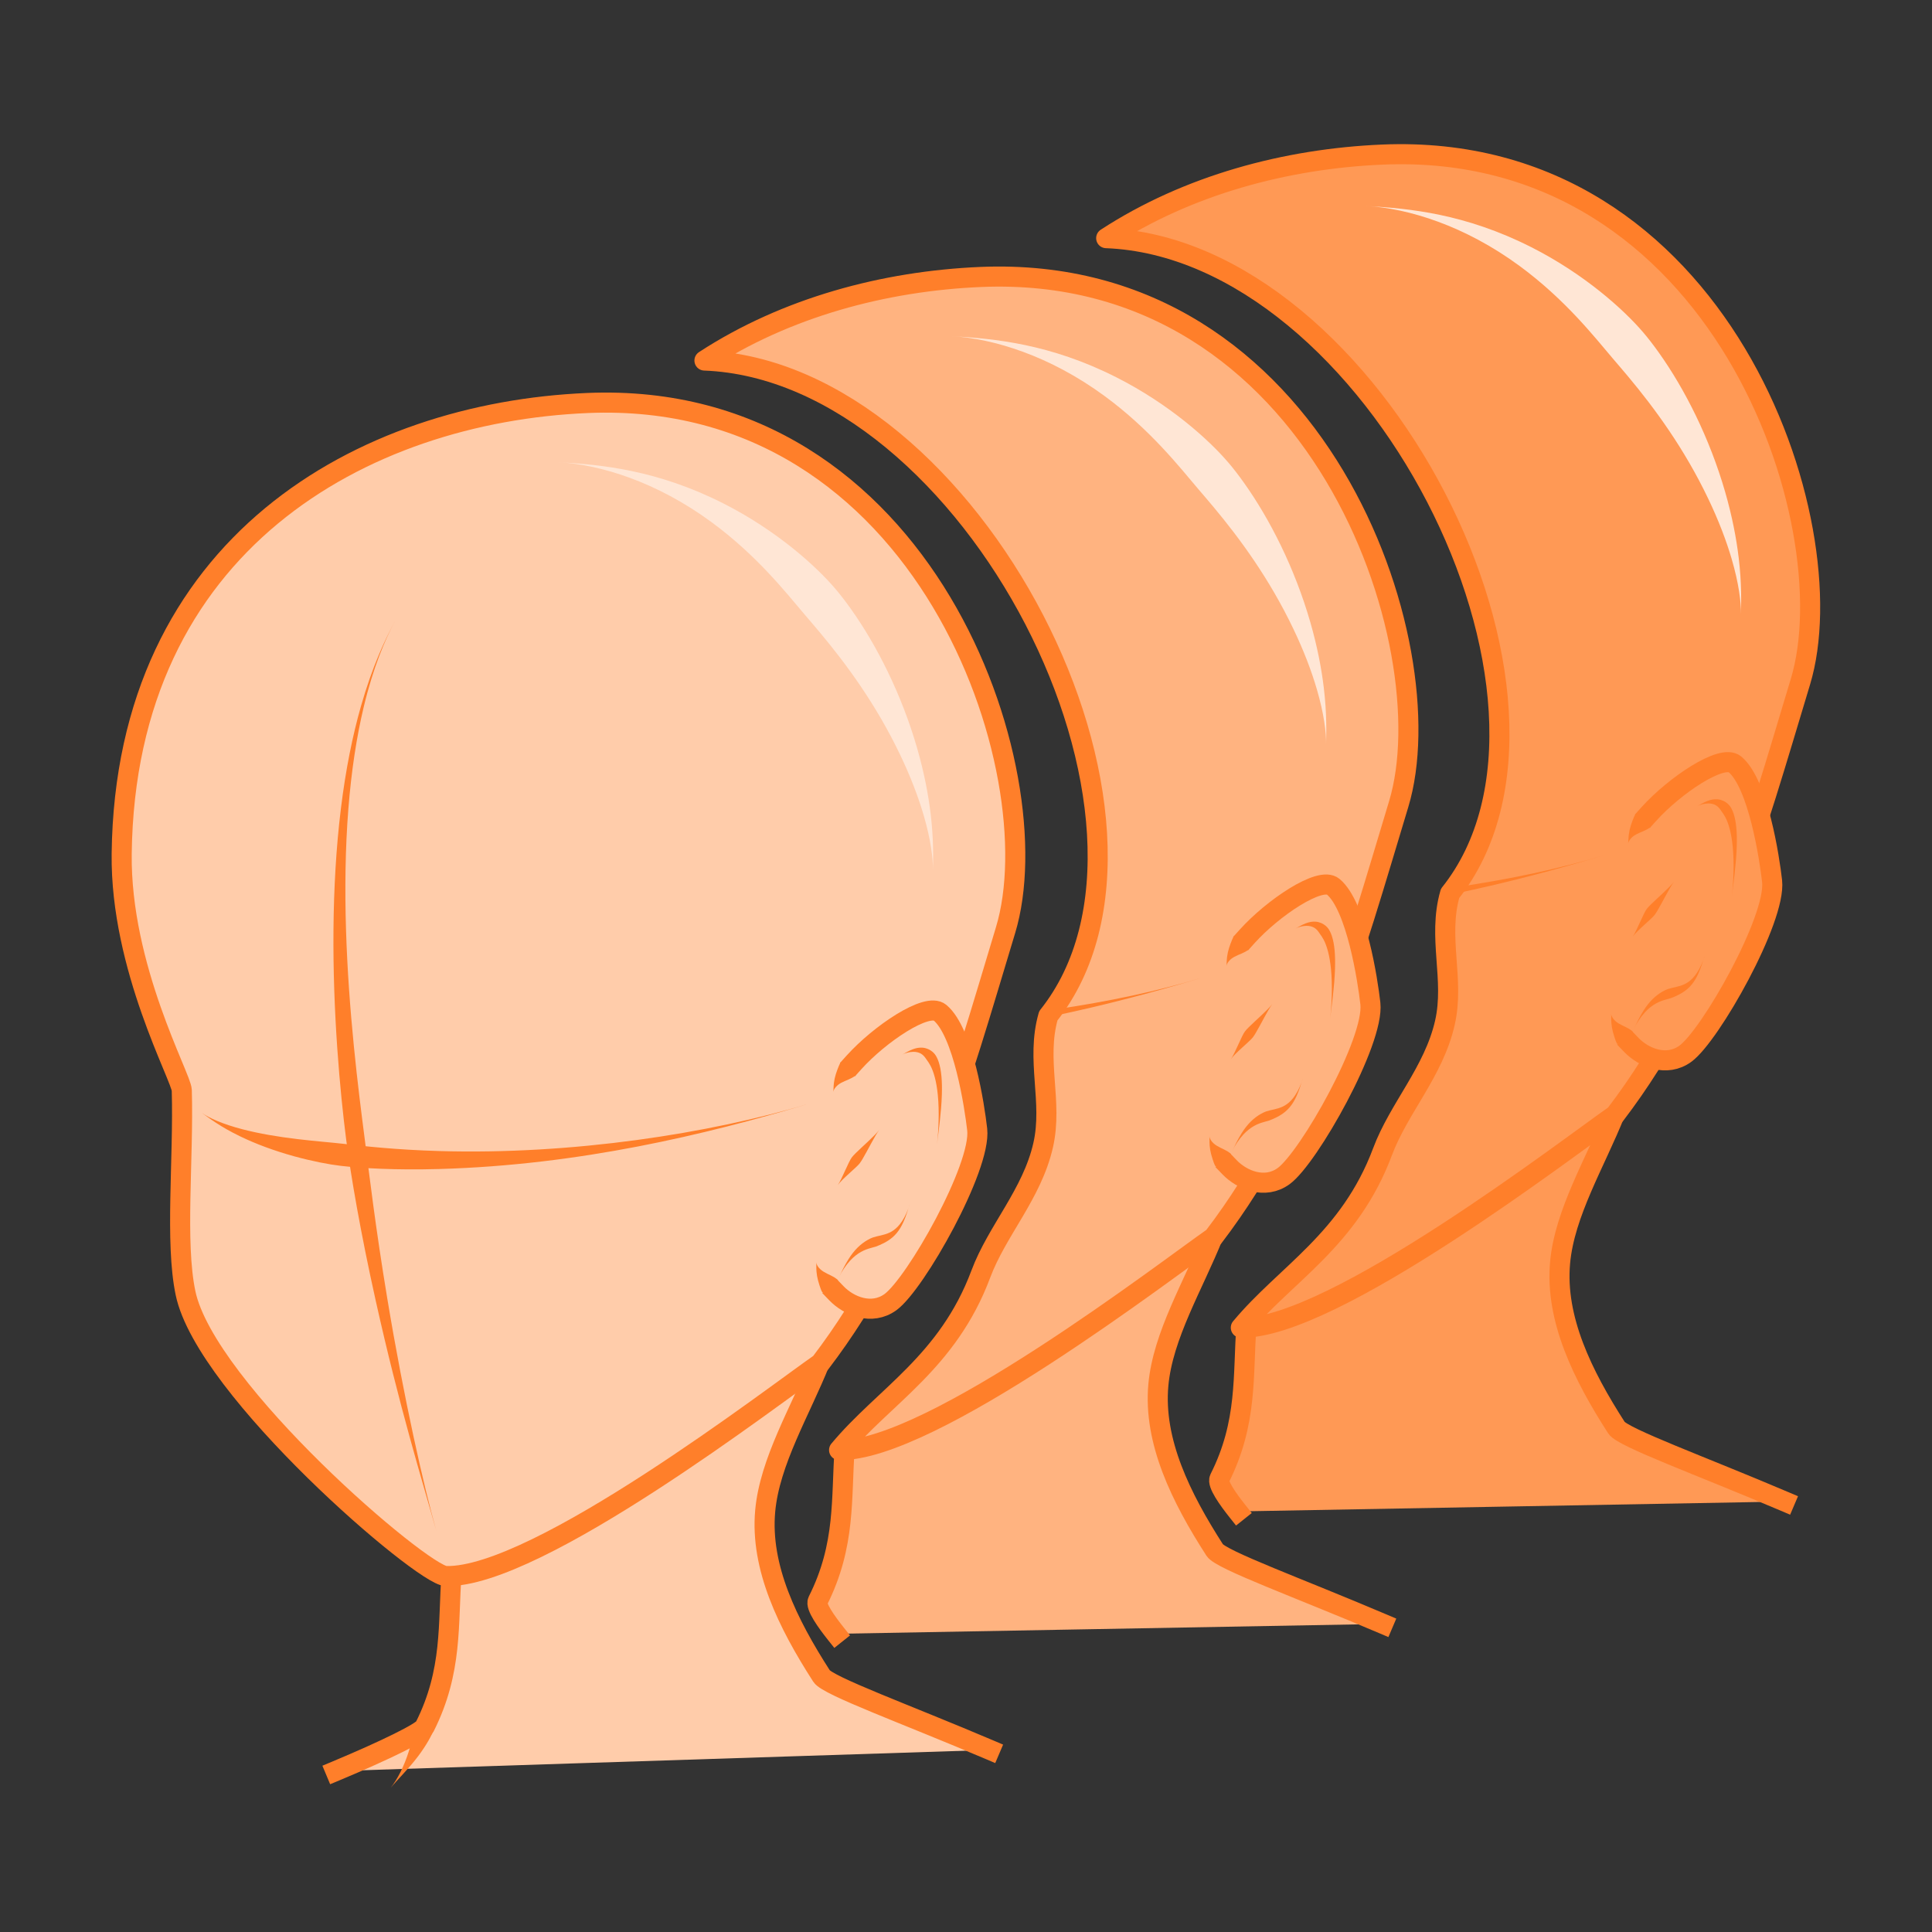 <?xml version="1.0" encoding="UTF-8"?>
<svg version="1.1" viewBox="0 0 64 64" xmlns="http://www.w3.org/2000/svg">
 <rect x="0" y="0" width="64" height="64" fill="#333333" stroke="none"/>
 <g transform="translate(6.271 4.973)">
  <g transform="translate(-16.745 .616)" fill="#fca" stroke="#ff7f2a" stroke-linecap="square" stroke-linejoin="round" stroke-width=".665">
   <path d="m21.589 53.081c1.682-0.703 2.864-1.289 2.952-1.463 0.939-1.86 0.766-3.434 0.892-5.08l12.214-7.029c-0.661 1.652-1.676 3.31-1.825 4.956-0.169 1.866 0.748 3.728 1.868 5.469 0.209 0.325 2.801 1.263 5.577 2.445"/>
   <path d="m25.246 46.62c-0.78-0.02-7.955-6.169-8.626-9.373-0.355-1.694-0.06-4.427-0.124-6.718-0.012-0.431-2.037-4.057-1.991-7.838 0.126-10.266 7.979-14.613 15.428-14.93 11.223-0.477 15.435 12.226 13.852 17.46-1.516 5.011-2.87 10.07-6.138 14.349-1.477 1.022-9.381 7.126-12.4 7.05z"/>
   <path d="m38.768 29.599c0.836-0.927 2.414-2.002 2.845-1.642 0.773 0.646 1.145 3.101 1.232 3.871 0.14 1.253-2.044 5.117-2.874 5.718-0.621 0.45-1.381 0.131-1.789-0.293"/>
  </g>
  <g transform="translate(-16.745 .616)" fill="#ff7f2a">
   <path d="m24.614 51.403c-0.01 0.033 0.259 0.227 0.248 0.26-0.071 0.215-0.269 0.569-0.543 0.933-0.306 0.406-0.715 0.809-0.906 1.039 0.217-0.263 0.449-0.718 0.6-1.199 0.127-0.402 0.187-0.779 0.25-0.97 0.01-0.031 0.341-0.031 0.351-0.064z"/>
   <path d="m24.926 45.112c-0.467-1.654-1.225-4.104-2.007-7.62-0.497-2.233-0.823-4.127-0.978-5.335-0.098-0.76-0.212-1.823-0.296-3.044-0.172-2.484-0.2-5.292 0.122-7.919 0.158-1.288 0.385-2.411 0.664-3.389 0.374-1.311 0.796-2.205 1.123-2.81-0.326 0.603-0.716 1.519-1.031 2.834-0.235 0.983-0.409 2.108-0.51 3.389-0.205 2.62-0.061 5.388 0.183 7.848 0.119 1.205 0.255 2.261 0.352 3.013 0.17 1.324 0.361 2.965 0.754 5.339 0.554 3.346 1.21 6.228 1.624 7.695z"/>
   <path d="m17.158 31.275c0.247 0.175 0.603 0.456 1.271 0.779 0.526 0.255 1.13 0.478 1.783 0.659 0.602 0.166 1.17 0.274 1.551 0.318 0.695 0.08 1.801 0.146 3.263 0.105 4.636-0.131 8.829-1.14 12.204-2.151-3.244 0.972-7.792 1.685-12.204 1.556-1.444-0.042-2.501-0.162-3.179-0.24-0.363-0.042-0.929-0.085-1.522-0.156-0.649-0.078-1.26-0.18-1.81-0.323-0.679-0.176-1.123-0.381-1.357-0.547z"/>
   <path d="m38.226 33.67c0.137-0.2 0.62-0.583 0.726-0.721 0.028-0.036 0.061-0.088 0.098-0.15 0.162-0.273 0.403-0.761 0.545-0.954-0.142 0.193-0.554 0.545-0.781 0.771-0.051 0.051-0.094 0.097-0.122 0.134-0.108 0.14-0.329 0.72-0.466 0.921z"/>
   <path d="m40.362 29.346c0.086-0.046 0.224-0.09 0.36-0.092 0.106-0.002 0.193 0.022 0.262 0.062 0.074 0.044 0.12 0.104 0.156 0.155 0.016 0.023 0.03 0.045 0.043 0.063 0.026 0.035 0.067 0.09 0.112 0.175 0.05 0.094 0.102 0.221 0.148 0.399 0.042 0.161 0.075 0.351 0.097 0.572 0.055 0.557 0.025 1.205-0.027 1.641 0.055-0.46 0.142-1.051 0.161-1.645 0.007-0.226 0.003-0.428-0.013-0.605-0.018-0.196-0.049-0.351-0.09-0.476-0.038-0.116-0.083-0.199-0.124-0.255-0.02-0.027-0.048-0.057-0.083-0.087-0.083-0.07-0.194-0.124-0.325-0.136-0.115-0.01-0.227 0.013-0.333 0.054-0.137 0.052-0.258 0.13-0.343 0.175z"/>
   <path d="m40.601 34.333c-0.051 0.165-0.135 0.367-0.249 0.537-0.085 0.128-0.177 0.223-0.275 0.293-0.093 0.066-0.185 0.105-0.274 0.133-0.094 0.03-0.211 0.053-0.289 0.072-0.049 0.012-0.092 0.024-0.127 0.036-0.045 0.016-0.112 0.047-0.188 0.091-0.095 0.056-0.205 0.134-0.316 0.244-0.107 0.106-0.206 0.231-0.301 0.383-0.129 0.205-0.222 0.407-0.304 0.574 0.079-0.162 0.206-0.362 0.362-0.53 0.118-0.127 0.237-0.217 0.353-0.283 0.12-0.067 0.23-0.103 0.32-0.128 0.078-0.022 0.132-0.035 0.179-0.051 0.032-0.011 0.074-0.028 0.119-0.048 0.078-0.034 0.189-0.086 0.292-0.154 0.094-0.062 0.185-0.137 0.27-0.238 0.088-0.104 0.161-0.226 0.226-0.369 0.088-0.193 0.149-0.396 0.201-0.564z"/>
   <path d="m38.04 37.112c-0.013-0.019 0.207-0.271 0.191-0.291-0.026-0.033-0.07-0.067-0.124-0.1-0.074-0.044-0.149-0.076-0.234-0.119-0.078-0.039-0.151-0.08-0.215-0.136-0.084-0.074-0.137-0.164-0.146-0.235 0.009 0.067-0.001 0.174 0.009 0.299 0.008 0.1 0.025 0.196 0.052 0.299 0.026 0.099 0.062 0.205 0.086 0.272 0.021 0.056 0.039 0.099 0.058 0.122 0.012 0.015 0.311-0.13 0.324-0.111z"/>
   <path d="m38.645 29.724c-0.014 0.018-0.306-0.141-0.318-0.126-0.02 0.023-0.04 0.065-0.063 0.119-0.028 0.065-0.068 0.17-0.099 0.267-0.032 0.102-0.054 0.197-0.066 0.296-0.016 0.124-0.011 0.232-0.023 0.299 0.013-0.071 0.07-0.158 0.157-0.228 0.067-0.053 0.142-0.091 0.222-0.126 0.088-0.038 0.164-0.067 0.24-0.108 0.056-0.03 0.102-0.062 0.129-0.094 0.017-0.019-0.191-0.282-0.177-0.3z"/>
  </g>
  <path d="m12.233 10.338c1.41 0.082 3.256 0.252 5.451 1.362 1.761 0.89 3.071 2.073 3.714 2.828 0.155 0.181 0.33 0.406 0.516 0.668 0.86 1.208 1.682 2.831 2.197 4.618 0.23 0.799 0.37 1.53 0.447 2.174 0.103 0.863 0.082 1.473 0.076 1.873 0.006-0.395-0.07-1.016-0.307-1.827-0.178-0.609-0.436-1.287-0.781-2.007-0.786-1.643-1.756-2.971-2.654-4.045-0.192-0.23-0.361-0.425-0.505-0.594-0.602-0.707-1.572-1.95-3.086-3.063-1.825-1.342-3.691-1.907-5.068-1.988z" fill="#ffe6d5"/>
 </g>
 <g transform="translate(.17 -.185)">
  <g transform="translate(2.38 1.6)" fill="#ffb380" stroke="#ff7f2a" stroke-linecap="square" stroke-linejoin="round" stroke-width=".665">
   <path d="m25.141 52.707c-0.312-0.392-0.688-0.915-0.6-1.089 0.939-1.86 0.766-3.434 0.892-5.08l12.214-7.029c-0.661 1.652-1.676 3.31-1.825 4.956-0.169 1.866 0.748 3.728 1.868 5.469 0.209 0.325 2.801 1.263 5.577 2.445"/>
   <path d="m25.246 46.62c1.489-1.79 3.6-2.905 4.694-5.828 0.543-1.452 1.694-2.643 2.066-4.271 0.331-1.449-0.25-2.817 0.171-4.286 5.091-6.392-2.537-21.366-11.391-21.707 2.698-1.759 5.959-2.632 9.146-2.768 11.223-0.477 15.435 12.226 13.852 17.46-1.516 5.011-2.87 10.07-6.138 14.349-1.477 1.022-9.381 7.126-12.4 7.05z"/>
   <path d="m38.768 29.599c0.836-0.927 2.414-2.002 2.845-1.642 0.773 0.646 1.145 3.101 1.232 3.871 0.14 1.253-2.044 5.117-2.874 5.718-0.621 0.45-1.381 0.131-1.789-0.293"/>
  </g>
  <g transform="translate(2.38 1.6)" fill="#ff7f2a">
   <path d="m32.347 32.24c1.764-0.369 3.402-0.812 4.883-1.256-1.483 0.444-2.995 0.768-4.886 1.048 0.112-0.02 0.003 0.207 0.003 0.207z"/>
   <path d="m38.226 33.67c0.137-0.2 0.62-0.583 0.726-0.721 0.028-0.036 0.061-0.088 0.098-0.15 0.162-0.273 0.403-0.761 0.545-0.954-0.142 0.193-0.554 0.545-0.781 0.771-0.051 0.051-0.094 0.097-0.122 0.134-0.108 0.14-0.329 0.72-0.466 0.921z"/>
   <path d="m40.362 29.346c0.086-0.046 0.224-0.09 0.36-0.092 0.106-0.002 0.193 0.022 0.262 0.062 0.074 0.044 0.12 0.104 0.156 0.155 0.016 0.023 0.03 0.045 0.043 0.063 0.026 0.035 0.067 0.09 0.112 0.175 0.05 0.094 0.102 0.221 0.148 0.399 0.042 0.161 0.075 0.351 0.097 0.572 0.055 0.557 0.025 1.205-0.027 1.641 0.055-0.46 0.142-1.051 0.161-1.645 0.007-0.226 0.003-0.428-0.013-0.605-0.018-0.196-0.049-0.351-0.09-0.476-0.038-0.116-0.083-0.199-0.124-0.255-0.02-0.027-0.048-0.057-0.083-0.087-0.083-0.07-0.194-0.124-0.325-0.136-0.115-0.01-0.227 0.013-0.333 0.054-0.137 0.052-0.258 0.13-0.343 0.175z"/>
   <path d="m40.601 34.333c-0.051 0.165-0.135 0.367-0.249 0.537-0.085 0.128-0.177 0.223-0.275 0.293-0.093 0.066-0.185 0.105-0.274 0.133-0.094 0.03-0.211 0.053-0.289 0.072-0.049 0.012-0.092 0.024-0.127 0.036-0.045 0.016-0.112 0.047-0.188 0.091-0.095 0.056-0.205 0.134-0.316 0.244-0.107 0.106-0.206 0.231-0.301 0.383-0.129 0.205-0.222 0.407-0.304 0.574 0.079-0.162 0.206-0.362 0.362-0.53 0.118-0.127 0.237-0.217 0.353-0.283 0.12-0.067 0.23-0.103 0.32-0.128 0.078-0.022 0.132-0.035 0.179-0.051 0.032-0.011 0.074-0.028 0.119-0.048 0.078-0.034 0.189-0.086 0.292-0.154 0.094-0.062 0.185-0.137 0.27-0.238 0.088-0.104 0.161-0.226 0.226-0.369 0.088-0.193 0.149-0.396 0.201-0.564z"/>
   <path d="m38.04 37.112c-0.013-0.019 0.207-0.271 0.191-0.291-0.026-0.033-0.07-0.067-0.124-0.1-0.074-0.044-0.149-0.076-0.234-0.119-0.078-0.039-0.151-0.08-0.215-0.136-0.084-0.074-0.137-0.164-0.146-0.235 0.009 0.067-0.001 0.174 0.009 0.299 0.008 0.1 0.025 0.196 0.052 0.299 0.026 0.099 0.062 0.205 0.086 0.272 0.021 0.056 0.039 0.099 0.058 0.122 0.012 0.015 0.311-0.13 0.324-0.111z"/>
   <path d="m38.645 29.724c-0.014 0.018-0.306-0.141-0.318-0.126-0.02 0.023-0.04 0.065-0.063 0.119-0.028 0.065-0.068 0.17-0.099 0.267-0.032 0.102-0.054 0.197-0.066 0.296-0.016 0.124-0.011 0.232-0.023 0.299 0.013-0.071 0.07-0.158 0.157-0.228 0.067-0.053 0.142-0.091 0.222-0.126 0.088-0.038 0.164-0.067 0.24-0.108 0.056-0.03 0.102-0.062 0.129-0.094 0.017-0.019-0.191-0.282-0.177-0.3z"/>
  </g>
 </g>
 <path d="m31.528 11.136c1.41 0.082 3.256 0.252 5.451 1.362 1.761 0.89 3.071 2.073 3.714 2.828 0.155 0.181 0.33 0.406 0.516 0.668 0.86 1.208 1.682 2.831 2.197 4.618 0.23 0.799 0.37 1.53 0.447 2.174 0.103 0.863 0.082 1.473 0.076 1.873 0.006-0.395-0.07-1.016-0.307-1.827-0.178-0.609-0.436-1.287-0.781-2.007-0.786-1.643-1.756-2.971-2.654-4.045-0.192-0.23-0.361-0.425-0.505-0.594-0.602-0.707-1.572-1.95-3.086-3.063-1.825-1.342-3.691-1.907-5.068-1.988z" fill="#ffe6d5"/>
 <g transform="translate(13.478 -4.239)">
  <g transform="translate(2.38 1.6)" fill="#f95" stroke="#ff7f2a" stroke-linecap="square" stroke-linejoin="round" stroke-width=".665">
   <path d="m25.141 52.707c-0.312-0.392-0.688-0.915-0.6-1.089 0.939-1.86 0.766-3.434 0.892-5.08l12.214-7.029c-0.661 1.652-1.676 3.31-1.825 4.956-0.169 1.866 0.748 3.728 1.868 5.469 0.209 0.325 2.801 1.263 5.577 2.445"/>
   <path d="m25.246 46.62c1.489-1.79 3.6-2.905 4.694-5.828 0.543-1.452 1.694-2.643 2.066-4.271 0.331-1.449-0.25-2.817 0.171-4.286 5.091-6.392-2.537-21.366-11.391-21.707 2.698-1.759 5.959-2.632 9.146-2.768 11.223-0.477 15.435 12.226 13.852 17.46-1.516 5.011-2.87 10.07-6.138 14.349-1.477 1.022-9.381 7.126-12.4 7.05z"/>
   <path d="m38.768 29.599c0.836-0.927 2.414-2.002 2.845-1.642 0.773 0.646 1.145 3.101 1.232 3.871 0.14 1.253-2.044 5.117-2.874 5.718-0.621 0.45-1.381 0.131-1.789-0.293"/>
  </g>
  <g transform="translate(2.38 1.6)" fill="#ff7f2a">
   <path d="m32.347 32.24c1.764-0.369 3.402-0.812 4.883-1.256-1.483 0.444-2.995 0.768-4.886 1.048 0.112-0.02 0.003 0.207 0.003 0.207z"/>
   <path d="m38.226 33.67c0.137-0.2 0.62-0.583 0.726-0.721 0.028-0.036 0.061-0.088 0.098-0.15 0.162-0.273 0.403-0.761 0.545-0.954-0.142 0.193-0.554 0.545-0.781 0.771-0.051 0.051-0.094 0.097-0.122 0.134-0.108 0.14-0.329 0.72-0.466 0.921z"/>
   <path d="m40.362 29.346c0.086-0.046 0.224-0.09 0.36-0.092 0.106-0.002 0.193 0.022 0.262 0.062 0.074 0.044 0.12 0.104 0.156 0.155 0.016 0.023 0.03 0.045 0.043 0.063 0.026 0.035 0.067 0.09 0.112 0.175 0.05 0.094 0.102 0.221 0.148 0.399 0.042 0.161 0.075 0.351 0.097 0.572 0.055 0.557 0.025 1.205-0.027 1.641 0.055-0.46 0.142-1.051 0.161-1.645 0.007-0.226 0.003-0.428-0.013-0.605-0.018-0.196-0.049-0.351-0.09-0.476-0.038-0.116-0.083-0.199-0.124-0.255-0.02-0.027-0.048-0.057-0.083-0.087-0.083-0.07-0.194-0.124-0.325-0.136-0.115-0.01-0.227 0.013-0.333 0.054-0.137 0.052-0.258 0.13-0.343 0.175z"/>
   <path d="m40.601 34.333c-0.051 0.165-0.135 0.367-0.249 0.537-0.085 0.128-0.177 0.223-0.275 0.293-0.093 0.066-0.185 0.105-0.274 0.133-0.094 0.03-0.211 0.053-0.289 0.072-0.049 0.012-0.092 0.024-0.127 0.036-0.045 0.016-0.112 0.047-0.188 0.091-0.095 0.056-0.205 0.134-0.316 0.244-0.107 0.106-0.206 0.231-0.301 0.383-0.129 0.205-0.222 0.407-0.304 0.574 0.079-0.162 0.206-0.362 0.362-0.53 0.118-0.127 0.237-0.217 0.353-0.283 0.12-0.067 0.23-0.103 0.32-0.128 0.078-0.022 0.132-0.035 0.179-0.051 0.032-0.011 0.074-0.028 0.119-0.048 0.078-0.034 0.189-0.086 0.292-0.154 0.094-0.062 0.185-0.137 0.27-0.238 0.088-0.104 0.161-0.226 0.226-0.369 0.088-0.193 0.149-0.396 0.201-0.564z"/>
   <path d="m38.04 37.112c-0.013-0.019 0.207-0.271 0.191-0.291-0.026-0.033-0.07-0.067-0.124-0.1-0.074-0.044-0.149-0.076-0.234-0.119-0.078-0.039-0.151-0.08-0.215-0.136-0.084-0.074-0.137-0.164-0.146-0.235 0.009 0.067-0.001 0.174 0.009 0.299 0.008 0.1 0.025 0.196 0.052 0.299 0.026 0.099 0.062 0.205 0.086 0.272 0.021 0.056 0.039 0.099 0.058 0.122 0.012 0.015 0.311-0.13 0.324-0.111z"/>
   <path d="m38.645 29.724c-0.014 0.018-0.306-0.141-0.318-0.126-0.02 0.023-0.04 0.065-0.063 0.119-0.028 0.065-0.068 0.17-0.099 0.267-0.032 0.102-0.054 0.197-0.066 0.296-0.016 0.124-0.011 0.232-0.023 0.299 0.013-0.071 0.07-0.158 0.157-0.228 0.067-0.053 0.142-0.091 0.222-0.126 0.088-0.038 0.164-0.067 0.24-0.108 0.056-0.03 0.102-0.062 0.129-0.094 0.017-0.019-0.191-0.282-0.177-0.3z"/>
  </g>
 </g>
 <path d="m45.271 6.824c1.41 0.082 3.256 0.252 5.451 1.362 1.761 0.89 3.071 2.073 3.714 2.828 0.155 0.181 0.33 0.406 0.516 0.668 0.86 1.208 1.682 2.831 2.197 4.618 0.23 0.799 0.37 1.53 0.447 2.174 0.103 0.863 0.082 1.473 0.076 1.873 0.006-0.395-0.07-1.016-0.307-1.827-0.178-0.609-0.436-1.287-0.781-2.007-0.786-1.643-1.756-2.971-2.654-4.045-0.192-0.23-0.361-0.425-0.505-0.594-0.602-0.707-1.572-1.95-3.086-3.063-1.825-1.342-3.691-1.907-5.068-1.988z" fill="#ffe6d5"/>
</svg>
